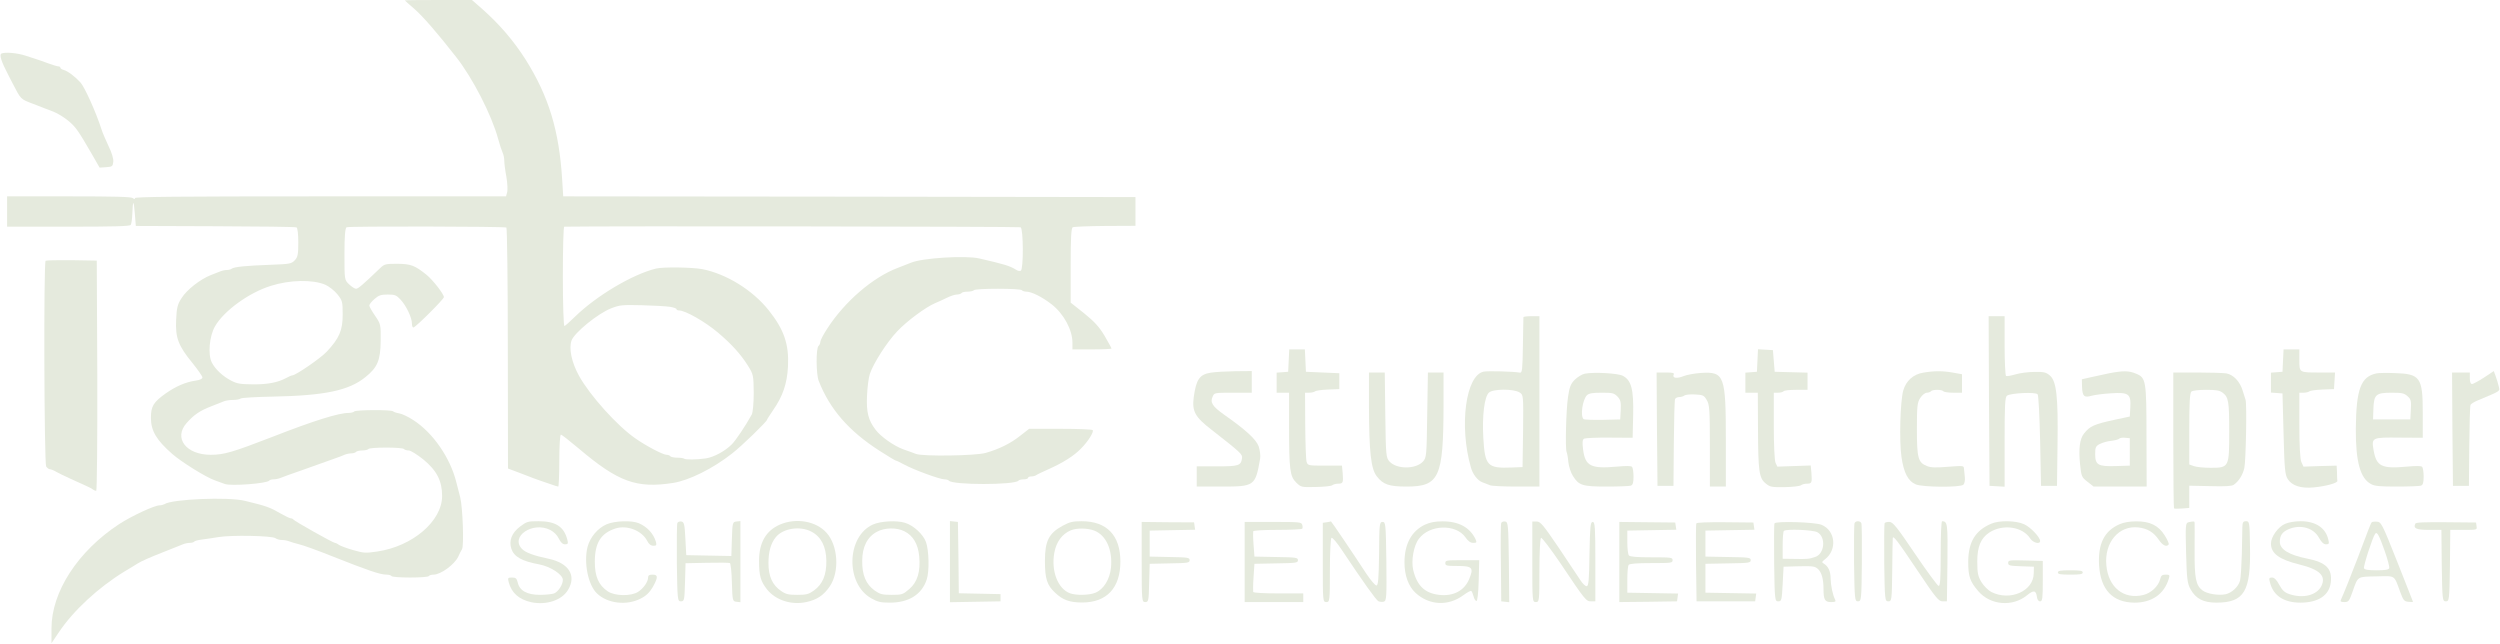 <svg width="396" height="102" viewBox="0 0 396 102" fill="none" xmlns="http://www.w3.org/2000/svg">
<path d="M64.125 0.069C64.125 0.091 64.828 0.709 65.672 1.441C66.994 2.607 69.216 5.146 72.253 9.034C74.869 12.35 77.878 18.227 78.891 21.955C79.144 22.893 79.481 23.899 79.622 24.196C79.763 24.494 79.875 25.043 79.875 25.431C79.875 25.843 80.016 26.986 80.213 28.016C80.381 29.022 80.438 30.143 80.325 30.486L80.156 31.103H50.766C28.097 31.103 21.375 31.172 21.375 31.378C21.375 31.583 21.291 31.583 21.038 31.378C20.784 31.172 18.141 31.103 10.912 31.103H1.125V33.505V35.906H10.8C18.028 35.906 20.559 35.837 20.7 35.631C20.812 35.471 20.925 34.739 20.953 33.985C21.038 31.652 21.178 31.561 21.347 33.733L21.516 35.791L34.087 35.837C41.006 35.86 46.8 35.929 46.969 36.02C47.138 36.089 47.25 37.118 47.25 38.399C47.25 40.297 47.166 40.731 46.688 41.234C46.153 41.783 45.928 41.829 42.806 41.944C39.009 42.081 37.097 42.264 36.703 42.561C36.562 42.675 36.225 42.767 35.944 42.767C35.663 42.767 35.212 42.858 34.931 42.973C34.678 43.087 33.975 43.361 33.356 43.59C31.697 44.253 29.587 45.9 28.772 47.204C28.125 48.187 27.984 48.736 27.9 50.657C27.759 53.493 28.238 54.773 30.516 57.541C31.359 58.593 32.062 59.599 32.062 59.782C32.062 60.011 31.669 60.194 31.022 60.285C29.391 60.514 27.844 61.2 26.212 62.343C24.3 63.716 23.906 64.356 23.906 66.186C23.906 68.244 24.778 69.708 27.281 71.903C28.744 73.184 32.597 75.585 34.031 76.088C34.566 76.271 35.269 76.523 35.606 76.66C36.562 77.026 42.272 76.591 42.638 76.134C42.722 76.02 43.031 75.928 43.341 75.928C43.622 75.928 44.1 75.837 44.381 75.722C44.888 75.517 46.153 75.059 47.812 74.487C48.853 74.121 50.794 73.435 52.875 72.681C53.578 72.452 54.366 72.132 54.619 72.017C54.9 71.903 55.378 71.812 55.659 71.812C55.969 71.812 56.306 71.697 56.391 71.583C56.475 71.469 56.925 71.354 57.375 71.354C57.825 71.354 58.275 71.24 58.359 71.126C58.444 70.988 59.709 70.897 61.172 70.897C62.634 70.897 63.9 70.988 63.984 71.126C64.069 71.24 64.406 71.354 64.744 71.354C65.053 71.354 66.037 71.972 67.05 72.772C69.188 74.533 70.031 76.18 70.031 78.558C70.031 82.538 65.362 86.54 59.737 87.363C57.881 87.638 57.628 87.615 55.941 87.135C54.956 86.86 53.944 86.471 53.691 86.311C53.466 86.128 53.156 85.991 53.044 85.991C52.763 85.991 46.575 82.515 46.462 82.286C46.406 82.195 46.237 82.103 46.069 82.103C45.9 82.103 45.197 81.76 44.466 81.348C42.778 80.365 42.216 80.159 38.812 79.336C36.197 78.673 27.141 79.061 26.044 79.862C25.875 79.953 25.538 80.045 25.284 80.045C24.469 80.045 20.841 81.737 18.872 83.018C12.319 87.317 8.156 93.767 8.156 99.53V101.886L9.309 100.17C11.616 96.717 15.581 93.058 19.688 90.542C20.7 89.948 21.656 89.353 21.797 89.261C22.444 88.85 23.878 88.232 26.156 87.34C27.478 86.814 28.772 86.311 29.025 86.197C29.306 86.082 29.784 85.991 30.066 85.991C30.375 85.991 30.684 85.9 30.769 85.785C30.853 85.671 31.416 85.534 31.978 85.465C32.569 85.396 33.75 85.213 34.594 85.076C36.591 84.733 43.144 84.847 43.65 85.259C43.819 85.396 44.269 85.534 44.634 85.534C45 85.534 45.506 85.625 45.788 85.74C46.041 85.854 46.772 86.06 47.391 86.22C48.009 86.357 50.288 87.18 52.453 88.049C58.303 90.359 60.188 91.022 61.228 91.022C61.566 91.022 61.931 91.114 62.016 91.251C62.1 91.388 63.422 91.48 64.969 91.48C66.516 91.48 67.838 91.388 67.922 91.251C68.006 91.114 68.372 91.022 68.681 91.022C69.806 91.022 72 89.421 72.591 88.164C72.759 87.775 73.013 87.272 73.181 86.997C73.519 86.426 73.294 80.411 72.9 78.787C72.731 78.147 72.45 77.072 72.281 76.386C71.325 72.521 68.569 68.518 65.447 66.529C64.688 66.026 63.675 65.545 63.225 65.477C62.775 65.408 62.353 65.248 62.269 65.156C62.072 64.882 56.334 64.905 56.109 65.179C56.025 65.294 55.603 65.408 55.209 65.408C53.663 65.408 49.753 66.62 43.312 69.136C36.872 71.629 35.494 72.04 33.384 72.04C29.475 72.04 27.45 69.387 29.559 67.009C30.741 65.683 31.641 65.065 33.469 64.356C34.312 64.036 35.241 63.67 35.494 63.556C35.775 63.441 36.422 63.35 36.928 63.35C37.434 63.35 37.969 63.258 38.138 63.121C38.278 63.007 40.556 62.87 43.172 62.824C51.441 62.664 55.266 61.863 57.881 59.736C59.794 58.204 60.272 57.083 60.3 53.973C60.328 51.412 60.3 51.32 59.428 50.039C58.922 49.308 58.5 48.576 58.5 48.393C58.5 48.21 58.866 47.752 59.316 47.364C59.991 46.769 60.356 46.655 61.425 46.655C62.55 46.655 62.775 46.746 63.422 47.432C64.35 48.416 65.25 50.314 65.25 51.252C65.25 51.64 65.362 51.915 65.503 51.869C65.953 51.732 70.312 47.386 70.312 47.066C70.312 46.586 68.569 44.345 67.556 43.522C65.7 42.035 65.081 41.806 62.944 41.783C61.059 41.783 60.891 41.829 60.216 42.469C57.403 45.168 56.728 45.74 56.391 45.74C56.194 45.74 55.688 45.42 55.294 45.031C54.562 44.345 54.562 44.299 54.562 40.251C54.562 37.415 54.675 36.112 54.9 35.997C55.237 35.814 79.847 35.86 80.213 36.043C80.325 36.112 80.438 44.734 80.438 55.185L80.466 74.213L82.772 75.082C84.037 75.585 85.331 76.066 85.641 76.157C85.95 76.248 86.653 76.5 87.244 76.706C87.806 76.912 88.341 77.072 88.425 77.072C88.509 77.072 88.594 75.219 88.594 72.955C88.594 70.691 88.706 68.839 88.847 68.839C88.959 68.839 90.253 69.845 91.716 71.08C97.931 76.34 100.828 77.392 106.594 76.5C109.125 76.111 112.95 74.213 115.959 71.835C117.478 70.668 121.5 66.757 121.5 66.483C121.5 66.414 121.922 65.774 122.428 65.019C124.003 62.755 124.678 60.788 124.819 58.021C124.987 54.545 124.2 52.212 121.781 49.17C119.222 45.946 115.059 43.384 111.234 42.63C109.603 42.332 105.075 42.264 103.922 42.538C100.181 43.453 94.444 46.861 91.041 50.2C90.281 50.954 89.522 51.617 89.409 51.64C89.269 51.686 89.156 48.164 89.156 43.819C89.156 39.474 89.241 35.906 89.381 35.906C95.316 35.791 161.437 35.883 161.662 35.997C162.112 36.203 162.141 42.675 161.691 42.881C161.55 42.973 161.184 42.904 160.931 42.721C159.975 42.127 159.188 41.875 155.109 40.937C152.916 40.434 146.109 40.869 144.338 41.6C144.084 41.715 143.128 42.081 142.228 42.424C138.263 43.91 133.791 47.775 131.034 52.052C130.416 52.99 129.938 53.927 129.938 54.156C129.938 54.385 129.797 54.682 129.656 54.796C129.234 55.139 129.263 59.279 129.684 60.331C131.428 64.791 134.438 68.267 139.275 71.377C140.625 72.246 141.806 72.955 141.891 72.955C142.003 72.955 142.594 73.252 143.241 73.596C144.759 74.419 148.866 75.928 149.597 75.928C149.906 75.928 150.216 76.02 150.3 76.134C150.863 76.843 160.762 76.843 161.325 76.134C161.409 76.02 161.775 75.928 162.169 75.928C162.534 75.928 162.844 75.814 162.844 75.7C162.844 75.562 163.069 75.471 163.35 75.471C163.631 75.471 163.969 75.379 164.137 75.265C164.278 75.151 165.15 74.739 166.078 74.327C168.384 73.298 170.128 72.201 171.225 71.057C172.35 69.936 173.306 68.404 173.081 68.13C172.997 68.015 170.691 67.924 167.963 67.924H163.012L161.578 69.044C160.087 70.234 158.231 71.148 156.122 71.743C154.547 72.201 146.194 72.315 145.097 71.903C144.731 71.766 143.831 71.423 143.072 71.171C141.581 70.622 139.5 69.159 138.684 68.061C137.531 66.552 137.222 65.294 137.334 62.709C137.391 61.36 137.587 59.805 137.784 59.233C138.347 57.541 140.484 54.202 142.116 52.486C143.634 50.863 146.644 48.644 148.106 48.027C148.556 47.844 149.4 47.455 149.963 47.181C150.553 46.883 151.256 46.655 151.566 46.655C151.875 46.655 152.212 46.54 152.297 46.426C152.381 46.289 152.831 46.197 153.281 46.197C153.731 46.197 154.181 46.083 154.266 45.969C154.378 45.831 155.953 45.74 158.062 45.74C160.172 45.74 161.747 45.831 161.859 45.969C161.944 46.083 162.281 46.197 162.562 46.197C163.406 46.197 165.094 47.044 166.584 48.21C168.497 49.696 169.875 52.258 169.875 54.27V55.345H172.969C174.684 55.345 176.062 55.277 176.062 55.208C176.062 55.117 175.556 54.225 174.966 53.196C174.122 51.778 173.362 50.954 171.731 49.628L169.594 47.935V42.035C169.594 37.667 169.678 36.112 169.931 35.997C170.128 35.906 172.434 35.814 175.078 35.791L179.859 35.769V33.505V31.218L134.55 31.149L89.213 31.103L89.044 28.404C88.566 20.697 86.934 15.3 83.278 9.468C81.338 6.426 79.144 3.865 76.331 1.372L74.756 0H69.441C66.516 0 64.125 0.023 64.125 0.069ZM51.525 45.1C52.087 45.351 52.959 46.014 53.438 46.609C54.225 47.592 54.281 47.775 54.281 49.834C54.281 52.327 53.747 53.584 51.75 55.711C50.794 56.74 46.828 59.462 46.294 59.462C46.181 59.462 45.731 59.645 45.337 59.873C44.016 60.583 42.413 60.903 40.05 60.88C38.081 60.857 37.575 60.788 36.647 60.308C35.297 59.622 34.087 58.478 33.553 57.426C32.906 56.169 33.159 53.241 34.059 51.686C35.466 49.239 39.431 46.357 42.891 45.282C45.9 44.322 49.528 44.253 51.525 45.1ZM106.116 48.599C106.678 48.69 107.156 48.85 107.156 48.965C107.156 49.079 107.325 49.17 107.55 49.17C108.534 49.17 111.656 50.931 113.737 52.692C115.847 54.476 117.309 56.077 118.463 57.907C119.334 59.302 119.362 59.439 119.391 62.229C119.391 63.853 119.25 65.34 119.081 65.66C118.069 67.489 116.578 69.708 115.931 70.371C114.863 71.446 113.119 72.406 111.797 72.612C110.391 72.818 108.619 72.841 108.366 72.658C108.281 72.566 107.775 72.498 107.269 72.498C106.762 72.498 106.256 72.383 106.172 72.269C106.087 72.132 105.806 72.04 105.581 72.04C105.019 72.04 102.319 70.622 100.631 69.433C97.763 67.444 93.459 62.664 91.716 59.531C90.534 57.381 90.084 55.208 90.534 53.927C91.013 52.669 94.697 49.673 96.778 48.85C98.184 48.301 98.522 48.279 101.672 48.347C103.528 48.393 105.525 48.507 106.116 48.599Z" fill="#E5EADD"/>
<path d="M0.225 8.485C-0.141 8.668 0.197 9.743 1.322 11.892C1.547 12.327 1.856 12.899 1.969 13.15C3.347 15.803 3.206 15.666 5.231 16.444C6.3 16.855 7.734 17.427 8.437 17.678C9.14 17.953 10.209 18.616 10.856 19.165C12.009 20.126 12.403 20.697 14.625 24.54L15.778 26.552L16.819 26.483C17.775 26.415 17.859 26.346 17.944 25.637C18 25.18 17.719 24.196 17.184 23.122C16.734 22.161 16.2 20.926 16.031 20.354C15.216 17.816 13.415 13.791 12.741 13.059C11.812 12.053 10.716 11.252 10.069 11.069C9.787 11.001 9.562 10.84 9.562 10.726C9.562 10.612 9.422 10.52 9.281 10.52C9.112 10.52 8.381 10.314 7.65 10.04C6.919 9.766 6.075 9.468 5.766 9.377C5.456 9.285 4.697 9.034 4.078 8.828C2.784 8.393 0.787 8.21 0.225 8.485Z" fill="#E5EADD"/>
<path d="M7.228 41.303C6.891 41.578 7.003 73.39 7.312 73.893C7.481 74.121 7.734 74.327 7.903 74.327C8.072 74.327 8.55 74.51 8.944 74.762C9.366 74.991 10.266 75.425 10.969 75.745C14.062 77.14 14.512 77.346 14.738 77.552C14.906 77.666 15.131 77.758 15.244 77.758C15.356 77.758 15.441 69.547 15.412 59.508L15.328 41.28L11.363 41.212C9.197 41.189 7.341 41.234 7.228 41.303Z" fill="#E5EADD"/>
<path d="M241.312 50.245C241.312 50.36 241.256 52.372 241.228 54.773C241.172 58.501 241.115 59.096 240.75 59.027C239.878 58.844 235.687 58.73 235.012 58.867C232.172 59.439 231.103 67.444 232.987 74.03C233.269 75.105 234.056 76.111 234.787 76.386C235.209 76.546 235.772 76.752 236.025 76.866C236.306 76.98 238.162 77.072 240.187 77.072H243.844V63.578V50.085H242.578C241.875 50.085 241.312 50.154 241.312 50.245ZM240.694 62.16C241.312 62.549 241.312 62.572 241.256 68.267L241.172 73.984L239.484 74.053C235.603 74.213 235.209 73.801 234.956 69.342C234.759 65.865 235.125 62.824 235.856 62.183C236.503 61.589 239.737 61.566 240.694 62.16Z" fill="#E5EADD"/>
<path d="M315.056 63.51L315.141 76.957L316.35 77.026L317.531 77.095V70.028C317.531 64.15 317.587 62.892 317.925 62.664C318.572 62.252 322.453 62.069 322.762 62.458C322.903 62.641 323.072 65.957 323.156 69.868L323.297 76.957H324.562H325.828L325.912 70.439C326.025 62.778 325.744 60.331 324.675 59.462C324.084 58.959 323.747 58.89 322.228 58.913C321.272 58.913 319.922 59.096 319.247 59.302C318.544 59.508 317.897 59.622 317.756 59.553C317.644 59.485 317.531 57.335 317.531 54.751V50.085H316.266H315L315.056 63.51Z" fill="#E5EADD"/>
<path d="M204.131 57.106L204.047 58.89L203.147 58.959L202.219 59.027V60.628V62.206H203.203H204.188V67.558C204.188 74.419 204.328 75.448 205.313 76.431C206.1 77.186 206.128 77.186 208.406 77.14C209.672 77.118 210.853 77.003 211.022 76.866C211.191 76.729 211.613 76.614 211.95 76.614C212.738 76.614 212.794 76.477 212.681 74.968L212.569 73.756H209.869C207.225 73.756 207.169 73.733 206.972 73.184C206.859 72.864 206.775 70.279 206.747 67.398L206.719 62.206H207.366C207.731 62.206 208.125 62.115 208.294 62.001C208.434 61.863 209.363 61.749 210.347 61.703L212.147 61.635V60.377V59.119L209.503 59.005L206.859 58.89L206.775 57.106L206.691 55.345H205.453H204.216L204.131 57.106Z" fill="#E5EADD"/>
<path d="M278.381 57.106L278.297 58.89L277.397 58.959L276.469 59.027V60.628V62.206H277.453H278.438L278.466 67.855C278.494 74.67 278.634 75.722 279.675 76.569C280.378 77.14 280.575 77.186 282.684 77.163C283.95 77.14 285.103 77.003 285.272 76.866C285.441 76.729 285.863 76.614 286.2 76.614C286.988 76.614 287.044 76.477 286.931 74.945L286.819 73.733L284.175 73.824L281.531 73.916L281.25 73.321C281.081 72.955 280.969 70.462 280.969 67.444V62.206H281.644C282.038 62.206 282.431 62.092 282.516 61.977C282.6 61.84 283.5 61.749 284.513 61.749H286.313V60.377V59.027L283.725 58.959L281.109 58.89L280.969 57.175L280.828 55.46L279.647 55.391L278.466 55.322L278.381 57.106Z" fill="#E5EADD"/>
<path d="M361.631 57.106L361.547 58.89L360.647 58.959L359.719 59.027V60.605V62.183L360.647 62.252L361.547 62.321L361.716 68.724C361.856 74.259 361.941 75.242 362.391 75.905C363.066 76.935 364.444 77.392 366.469 77.209C368.381 77.026 370.266 76.523 370.238 76.18C370.209 76.043 370.181 75.448 370.181 74.831L370.125 73.756L367.481 73.824L364.866 73.916L364.528 73.161C364.331 72.704 364.219 70.531 364.219 67.329V62.206H364.866C365.231 62.206 365.625 62.115 365.794 62.001C365.934 61.863 366.863 61.749 367.875 61.703L369.703 61.635L369.788 60.308L369.872 59.005H367.481C364.162 59.005 364.219 59.05 364.219 57.038V55.345H362.953H361.716L361.631 57.106Z" fill="#E5EADD"/>
<path d="M191.812 59.027C190.012 59.302 189.478 60.079 189.084 62.938C188.803 65.156 189.281 66.048 191.925 68.084C196.622 71.766 196.819 71.949 196.734 72.589C196.566 73.756 196.228 73.87 192.769 73.87H189.562V75.471V77.072H193.444C198.731 77.072 198.844 77.003 199.603 72.658C199.687 72.2 199.575 71.308 199.378 70.714C198.956 69.57 197.353 68.107 193.866 65.66C192.037 64.356 191.644 63.739 192.094 62.801C192.347 62.206 192.403 62.206 195.328 62.206H198.281V60.491V58.776L195.694 58.799C194.259 58.822 192.516 58.913 191.812 59.027Z" fill="#E5EADD"/>
<path d="M304.65 59.027C303.075 59.279 301.922 60.308 301.472 61.863C300.994 63.624 300.825 69.822 301.191 72.361C301.556 74.899 302.231 76.203 303.469 76.729C304.538 77.186 310.556 77.232 311.006 76.774C311.175 76.614 311.287 76.065 311.231 75.585C311.175 75.082 311.119 74.465 311.091 74.213C311.062 73.756 310.978 73.756 308.559 73.939C306.619 74.099 305.859 74.076 305.241 73.824C303.834 73.275 303.638 72.589 303.638 68.015C303.638 64.333 303.694 63.761 304.172 63.029C304.481 62.572 304.931 62.206 305.213 62.206C305.466 62.206 305.775 62.092 305.859 61.977C305.944 61.84 306.394 61.749 306.844 61.749C307.294 61.749 307.744 61.84 307.828 61.977C307.913 62.092 308.616 62.206 309.403 62.206H310.781V60.743V59.279L309.375 59.027C307.744 58.73 306.394 58.73 304.65 59.027Z" fill="#E5EADD"/>
<path d="M334.125 59.119C333.281 59.302 331.959 59.576 331.172 59.759L329.766 60.079L329.794 61.269C329.85 62.778 330.131 63.03 331.312 62.687C331.819 62.549 333.197 62.366 334.378 62.298C337.191 62.115 337.556 62.389 337.444 64.516L337.359 65.98L335.109 66.46C331.706 67.192 331.031 67.489 330.103 68.678C329.428 69.525 329.231 71.103 329.484 73.55C329.681 75.471 329.737 75.608 330.666 76.317L331.622 77.072H335.841H340.031L340.003 69.113C340.003 60.239 339.919 59.828 338.344 59.188C337.219 58.707 336.291 58.707 334.125 59.119ZM337.359 71.583V73.756L335.137 73.824C332.325 73.916 331.875 73.641 331.875 71.926C331.875 70.874 331.959 70.668 332.606 70.325C333.028 70.119 333.844 69.868 334.462 69.822C335.053 69.753 335.616 69.593 335.7 69.479C335.784 69.365 336.206 69.296 336.6 69.342L337.359 69.41V71.583Z" fill="#E5EADD"/>
<path d="M393.469 59.805C392.625 60.354 391.753 60.811 391.584 60.834C391.359 60.834 391.219 60.514 391.219 59.919V59.005H389.813H388.406L388.462 67.969L388.547 76.957H389.813H391.078L391.134 70.691C391.162 67.238 391.247 64.287 391.331 64.127C391.416 63.967 391.95 63.624 392.541 63.395C396.197 61.863 396 62 395.803 61.223C395.719 60.811 395.494 60.102 395.325 59.622L395.016 58.776L393.469 59.805Z" fill="#E5EADD"/>
<path d="M216.844 64.425C216.872 71.674 217.153 74.236 218.081 75.448C219.094 76.752 220.022 77.072 222.806 77.072C227.981 77.072 228.628 75.631 228.656 64.31V59.005H227.419H226.181L226.069 65.728C225.984 72.155 225.956 72.498 225.394 73.115C224.241 74.35 221.259 74.35 220.106 73.115C219.544 72.498 219.516 72.155 219.431 65.728L219.347 59.005H218.081H216.844V64.425Z" fill="#E5EADD"/>
<path d="M251.044 59.188C250.594 59.279 249.891 59.714 249.441 60.148C248.794 60.811 248.597 61.314 248.372 62.892C248.062 64.996 247.922 71.034 248.147 71.583C248.231 71.766 248.372 72.498 248.428 73.207C248.512 73.916 248.822 74.899 249.159 75.402C250.087 76.889 250.65 77.072 254.503 77.072C256.359 77.072 258.047 77.003 258.3 76.934C258.637 76.82 258.75 76.477 258.75 75.494C258.75 74.785 258.637 74.099 258.525 73.961C258.384 73.778 257.653 73.778 256.078 73.916C252 74.282 251.1 73.824 250.762 71.217C250.622 70.074 250.65 69.639 250.931 69.479C251.128 69.388 252.956 69.296 254.953 69.319L258.609 69.342L258.694 65.728C258.778 61.68 258.412 60.239 257.062 59.531C256.303 59.119 252.534 58.913 251.044 59.188ZM256.219 62.824C256.697 63.327 256.781 63.693 256.725 64.928L256.641 66.437L253.856 66.506C252.309 66.529 250.959 66.483 250.847 66.391C250.284 65.934 250.678 63.281 251.381 62.595C251.719 62.298 252.253 62.206 253.716 62.206C255.431 62.206 255.656 62.252 256.219 62.824Z" fill="#E5EADD"/>
<path d="M262.463 67.969L262.547 76.957H263.812H265.078L265.134 70.257C265.162 66.552 265.247 63.395 265.331 63.213C265.416 63.03 265.725 62.892 266.006 62.892C266.287 62.892 266.653 62.778 266.822 62.641C266.962 62.526 267.722 62.435 268.481 62.481C269.747 62.549 269.916 62.618 270.337 63.35C270.787 64.059 270.844 64.928 270.844 70.6V77.072H272.109H273.375V69.799C273.375 59.462 273.15 58.844 269.437 59.073C268.425 59.142 267.187 59.37 266.681 59.576C265.641 60.011 264.853 59.896 265.106 59.348C265.247 59.073 265.022 59.005 263.841 59.005H262.406L262.463 67.969Z" fill="#E5EADD"/>
<path d="M344.25 69.708C344.25 75.608 344.306 80.479 344.363 80.525C344.447 80.594 345.009 80.594 345.628 80.548L346.781 80.457V78.696V76.935L350.1 77.003C352.491 77.072 353.503 77.003 353.813 76.797C354.6 76.271 355.247 75.242 355.5 74.144C355.753 73.092 355.922 63.99 355.697 63.327C355.641 63.167 355.444 62.504 355.247 61.909C354.825 60.445 353.756 59.325 352.631 59.142C352.153 59.073 350.072 59.005 348.019 59.005H344.25V69.708ZM352.069 62.206C352.997 62.915 353.109 63.556 353.109 68.381C353.109 74.03 353.081 74.099 350.156 74.099C349.088 74.099 347.878 73.984 347.484 73.824L346.781 73.573V67.924C346.781 63.853 346.866 62.229 347.119 62.023C347.316 61.863 348.272 61.749 349.453 61.749C351.084 61.749 351.563 61.84 352.069 62.206Z" fill="#E5EADD"/>
<path d="M376.453 59.142C373.95 59.645 373.219 61.635 373.162 67.924C373.134 73.138 373.866 75.791 375.581 76.683C376.144 77.003 377.016 77.072 379.659 77.072C381.516 77.072 383.203 77.003 383.456 76.935C383.794 76.82 383.906 76.477 383.906 75.494C383.906 74.785 383.794 74.099 383.681 73.962C383.54 73.779 382.809 73.779 381.234 73.916C377.241 74.282 376.425 73.87 375.975 71.309C375.637 69.296 375.694 69.273 380.081 69.319L383.766 69.342V65.385C383.766 59.759 383.372 59.21 379.266 59.096C378.028 59.05 376.762 59.073 376.453 59.142ZM381.347 62.755C381.881 63.213 381.966 63.487 381.881 64.859L381.797 66.437H378.844H375.891L375.947 64.745C376.031 62.481 376.341 62.206 378.844 62.206C380.447 62.206 380.812 62.275 381.347 62.755Z" fill="#E5EADD"/>
<path d="M82.378 83.407C81.056 84.413 80.578 85.648 81 86.929C81.422 88.187 82.659 88.895 85.415 89.399C87.216 89.742 89.156 91.022 89.156 91.846C89.156 92.6 88.453 93.698 87.778 93.996C87.469 94.11 86.456 94.224 85.528 94.224C83.503 94.224 82.294 93.561 82.012 92.28C81.844 91.617 81.703 91.48 81.112 91.48C80.437 91.48 80.409 91.548 80.578 92.212C81.028 93.927 82.209 94.956 84.15 95.391C86.54 95.894 89.016 95.07 89.972 93.447C91.35 91.183 90.112 89.193 86.906 88.507C84.572 88.026 83.222 87.523 82.687 86.952C80.775 84.985 84.375 82.561 87.131 83.933C87.722 84.23 88.256 84.756 88.509 85.305C88.819 85.922 89.128 86.22 89.494 86.22C89.972 86.22 90.028 86.105 89.859 85.465C89.325 83.407 88.003 82.561 85.303 82.561C83.615 82.561 83.447 82.606 82.378 83.407Z" fill="#E5EADD"/>
<path d="M96.103 83.041C94.669 83.658 93.487 85.076 93.066 86.631C92.447 89.124 93.15 92.646 94.556 93.996C96.216 95.596 99.253 95.962 101.475 94.819C102.347 94.384 102.881 93.858 103.387 93.012C104.259 91.457 104.259 91.022 103.359 91.022C102.825 91.022 102.656 91.137 102.656 91.48C102.656 92.166 101.925 93.195 101.081 93.744C99.956 94.476 97.369 94.43 96.244 93.653C94.809 92.669 94.219 91.32 94.219 88.987C94.219 85.991 95.175 84.459 97.509 83.704C99.337 83.132 101.672 84.047 102.515 85.671C102.769 86.197 103.106 86.448 103.5 86.448C103.978 86.448 104.034 86.357 103.894 85.808C103.5 84.504 102.515 83.453 101.194 82.881C100.069 82.4 97.397 82.492 96.103 83.041Z" fill="#E5EADD"/>
<path d="M107.297 82.835C107.212 82.995 107.184 85.854 107.212 89.193C107.297 95.07 107.325 95.253 107.859 95.253C108.394 95.253 108.422 95.07 108.506 92.234L108.591 89.216L111.966 89.147C113.85 89.101 115.481 89.124 115.622 89.193C115.734 89.261 115.903 90.656 115.931 92.28C116.016 95.162 116.044 95.253 116.662 95.322L117.281 95.391V88.964V82.538L116.662 82.606C116.044 82.675 116.016 82.766 115.931 85.374L115.847 88.072L112.275 88.004L108.703 87.935L108.562 85.305C108.45 83.041 108.366 82.675 107.916 82.606C107.662 82.561 107.381 82.675 107.297 82.835Z" fill="#E5EADD"/>
<path d="M123.553 83.087C121.331 84.047 120.234 85.945 120.234 88.85C120.234 91.228 120.488 92.097 121.528 93.401C122.906 95.093 125.381 95.871 127.716 95.368C129.431 95.002 130.5 94.27 131.456 92.852C133.003 90.542 132.75 86.403 130.922 84.39C129.262 82.538 126.112 81.989 123.553 83.087ZM128.559 84.23C130.078 85.031 130.866 86.609 130.894 88.827C130.922 91.091 130.303 92.532 128.925 93.538C128.081 94.133 127.744 94.224 126.281 94.224C124.903 94.224 124.481 94.133 123.722 93.607C122.344 92.669 121.725 91.297 121.725 89.193C121.725 87.386 122.091 86.083 122.878 85.099C124.003 83.681 126.759 83.247 128.559 84.23Z" fill="#E5EADD"/>
<path d="M138.263 83.087C134.072 84.985 133.903 92.463 138.009 94.773C139.022 95.345 139.5 95.459 140.963 95.459C143.944 95.459 145.997 94.178 146.784 91.823C147.234 90.496 147.15 87.18 146.672 85.854C146.222 84.619 144.703 83.224 143.353 82.812C142.031 82.4 139.5 82.538 138.263 83.087ZM143.269 84.161C144.619 84.825 145.434 86.197 145.603 88.118C145.828 90.542 145.322 92.212 144.028 93.309C143.016 94.178 142.875 94.224 141.244 94.224C139.725 94.224 139.416 94.133 138.544 93.538C137.166 92.532 136.547 91.091 136.575 88.827C136.575 86.631 137.391 85.031 138.909 84.23C140.119 83.567 142.031 83.521 143.269 84.161Z" fill="#E5EADD"/>
<path d="M150.469 88.964V95.391L154.491 95.322L158.484 95.253V94.681V94.11L155.194 94.041L151.875 93.973L151.819 88.324L151.734 82.675L151.116 82.606L150.469 82.538V88.964Z" fill="#E5EADD"/>
<path d="M168.3 83.292C166.134 84.482 165.516 85.694 165.516 88.85C165.516 91.686 165.853 92.715 167.147 93.904C168.356 95.047 169.453 95.436 171.422 95.436C175.303 95.436 177.469 93.126 177.469 88.964C177.469 84.802 175.331 82.561 171.338 82.561C169.903 82.561 169.453 82.675 168.3 83.292ZM173.334 84.047C175.219 84.779 176.259 87.112 175.978 89.948C175.781 91.777 174.825 93.332 173.531 93.881C172.575 94.293 170.466 94.339 169.481 93.973C167.569 93.264 166.472 90.451 167.006 87.546C167.316 85.831 168.244 84.573 169.622 84.001C170.55 83.613 172.266 83.635 173.334 84.047Z" fill="#E5EADD"/>
<path d="M180.844 89.01C180.844 95.185 180.872 95.368 181.406 95.368C181.913 95.368 181.969 95.185 182.025 92.326L182.109 89.307L185.287 89.239C188.184 89.193 188.438 89.147 188.438 88.736C188.438 88.324 188.184 88.278 185.287 88.232L182.109 88.164V86.105V84.047L185.709 83.978L189.309 83.91L189.225 83.338L189.141 82.743L184.978 82.721L180.844 82.675V89.01Z" fill="#E5EADD"/>
<path d="M197.156 89.01V95.368H201.797H206.438V94.682V93.996H202.528C200.222 93.996 198.562 93.904 198.506 93.767C198.478 93.653 198.478 92.6 198.562 91.434L198.703 89.307L202.162 89.239C205.341 89.193 205.594 89.147 205.594 88.736C205.594 88.324 205.341 88.278 202.162 88.232L198.703 88.164L198.562 86.266C198.478 85.236 198.478 84.276 198.506 84.162C198.562 84.024 200.166 83.933 202.359 83.933C204.441 83.933 206.184 83.841 206.269 83.75C206.353 83.635 206.353 83.361 206.269 83.109C206.128 82.698 205.819 82.675 201.628 82.675H197.156V89.01Z" fill="#E5EADD"/>
<path d="M210.178 82.721L209.531 82.812V89.101C209.531 95.208 209.531 95.368 210.094 95.368C210.628 95.368 210.656 95.208 210.656 90.359C210.656 87.478 210.769 85.282 210.909 85.191C211.078 85.122 211.781 85.968 212.512 87.066C215.944 92.212 217.969 95.048 218.334 95.231C218.559 95.345 218.953 95.368 219.206 95.299C219.628 95.162 219.656 94.544 219.6 88.918C219.516 83.018 219.487 82.675 219.009 82.675C218.503 82.675 218.475 82.995 218.447 87.706C218.391 91.686 218.306 92.738 218.025 92.738C217.828 92.738 217.125 91.914 216.45 90.908C214.312 87.638 210.881 82.561 210.825 82.584C210.825 82.606 210.516 82.675 210.178 82.721Z" fill="#E5EADD"/>
<path d="M225.703 83.109C223.594 84.116 222.469 86.174 222.469 89.079C222.469 91.137 223.088 92.852 224.213 93.904C226.378 95.894 229.387 96.054 231.778 94.293C232.397 93.835 232.959 93.538 233.044 93.607C233.156 93.675 233.297 94.064 233.409 94.453C233.494 94.842 233.719 95.185 233.859 95.208C234.028 95.231 234.169 94.018 234.225 91.983L234.309 88.735H231.609C229.134 88.735 228.938 88.758 228.938 89.193C228.938 89.605 229.134 89.65 230.878 89.65C233.213 89.65 233.466 89.925 232.734 91.686C231.975 93.561 230.203 94.499 227.925 94.224C225.675 93.95 224.438 92.76 223.847 90.268C223.509 88.804 223.931 86.403 224.747 85.351C226.406 83.087 230.597 82.949 232.116 85.099C232.537 85.717 232.931 85.991 233.353 85.991C233.916 85.991 233.944 85.922 233.719 85.396C232.819 83.521 231.019 82.561 228.459 82.583C227.306 82.583 226.519 82.743 225.703 83.109Z" fill="#E5EADD"/>
<path d="M237.797 82.835C237.713 82.995 237.684 85.854 237.741 89.193L237.797 95.253L238.444 95.322L239.063 95.391L239.006 89.033C238.922 83.178 238.894 82.675 238.416 82.606C238.163 82.561 237.881 82.652 237.797 82.835Z" fill="#E5EADD"/>
<path d="M242.719 88.987C242.719 95.208 242.719 95.368 243.281 95.368C243.816 95.368 243.844 95.208 243.844 90.359C243.844 87.501 243.956 85.282 244.097 85.191C244.238 85.122 245.587 86.906 247.106 89.124C251.1 95.093 251.241 95.253 252.028 95.253H252.703V88.964C252.703 83.521 252.647 82.675 252.281 82.675C251.916 82.675 251.859 83.43 251.775 87.752C251.719 91.914 251.634 92.852 251.325 92.852C251.1 92.852 250.65 92.418 250.312 91.869C249.975 91.343 248.428 89.033 246.909 86.769C244.434 83.132 244.013 82.606 243.394 82.606H242.719V88.987Z" fill="#E5EADD"/>
<path d="M256.5 89.033V95.368L261.084 95.322L265.641 95.253L265.725 94.636L265.809 94.018L261.788 93.95L257.766 93.881V91.823C257.766 90.679 257.85 89.627 257.991 89.467C258.187 89.284 259.256 89.193 261.591 89.193C264.741 89.193 264.938 89.17 264.938 88.736C264.938 88.301 264.741 88.278 261.591 88.278C259.256 88.278 258.188 88.187 258.019 87.981C257.878 87.844 257.766 86.883 257.766 85.877V84.047L261.647 83.978L265.528 83.91L265.444 83.338L265.359 82.766L260.916 82.721L256.5 82.675V89.033Z" fill="#E5EADD"/>
<path d="M268.706 82.904C268.622 83.041 268.622 85.854 268.65 89.193L268.734 95.253H273.375H278.016L278.1 94.636L278.185 94.018L274.163 93.95L270.141 93.881V91.594V89.307L273.741 89.239C277.06 89.193 277.313 89.147 277.313 88.735C277.313 88.324 277.06 88.278 273.741 88.232L270.141 88.164V86.105V84.047L274.022 83.978L277.903 83.91L277.819 83.338L277.735 82.766L273.263 82.721C270.45 82.698 268.763 82.766 268.706 82.904Z" fill="#E5EADD"/>
<path d="M281.081 82.904C280.997 83.041 280.997 85.854 281.025 89.193C281.109 95.07 281.138 95.253 281.672 95.253C282.206 95.253 282.234 95.07 282.375 92.509L282.516 89.765L284.963 89.696C287.128 89.65 287.466 89.696 287.944 90.108C288.534 90.634 288.844 91.686 288.844 93.309C288.844 95.002 289.069 95.368 290.025 95.368C290.728 95.368 290.841 95.299 290.672 94.956C290.306 94.247 289.997 92.761 289.969 91.64C289.969 90.496 289.603 89.719 288.9 89.284C288.534 89.079 288.563 88.987 289.069 88.598C291.038 87.112 290.756 84.047 288.535 83.132C287.55 82.698 281.25 82.515 281.081 82.904ZM287.859 84.299C289.266 85.053 289.041 87.752 287.494 88.232C286.538 88.552 286.313 88.575 284.147 88.53L282.375 88.507V86.38C282.375 85.191 282.459 84.162 282.572 84.093C282.966 83.75 287.156 83.933 287.859 84.299Z" fill="#E5EADD"/>
<path d="M293.766 82.858C293.681 83.018 293.653 85.854 293.681 89.193C293.766 95.002 293.794 95.253 294.3 95.253C294.834 95.253 294.863 95.002 294.919 89.193C294.947 85.877 294.919 83.018 294.834 82.858C294.638 82.469 293.934 82.469 293.766 82.858Z" fill="#E5EADD"/>
<path d="M298.519 82.881C298.462 83.018 298.434 85.854 298.462 89.193C298.547 95.07 298.575 95.253 299.109 95.253C299.644 95.253 299.672 95.093 299.728 90.451C299.756 87.798 299.784 85.488 299.812 85.305C299.812 84.665 300.487 85.534 303.75 90.405C306.619 94.704 307.097 95.253 307.687 95.253H308.391L308.475 89.101C308.531 82.972 308.503 82.583 307.631 82.561C307.491 82.561 307.406 84.893 307.406 87.729C307.406 91.754 307.322 92.875 307.069 92.806C306.872 92.738 305.184 90.451 303.328 87.706C300.487 83.498 299.841 82.698 299.306 82.675C298.941 82.652 298.575 82.743 298.519 82.881Z" fill="#E5EADD"/>
<path d="M315.422 82.949C312.891 84.024 311.794 85.831 311.766 88.964C311.766 91.32 312.047 92.12 313.369 93.653C315.281 95.871 318.797 96.168 321.075 94.293C322.144 93.424 322.509 93.492 322.65 94.567C322.706 95.002 322.903 95.253 323.156 95.253C323.522 95.253 323.578 94.75 323.578 92.052V88.85L320.85 88.781C318.263 88.713 318.094 88.735 318.094 89.17C318.094 89.582 318.319 89.627 320.147 89.696L322.172 89.765L322.144 90.817C322.116 93.63 318.403 95.276 315.422 93.767C314.944 93.515 314.241 92.829 313.875 92.234C313.312 91.297 313.2 90.794 313.2 88.941C313.2 86.586 313.763 85.259 315.084 84.367C317.25 82.949 320.4 83.407 321.609 85.328C322.059 85.991 323.156 86.266 323.156 85.694C323.156 85.099 321.637 83.498 320.625 83.041C319.331 82.446 316.688 82.4 315.422 82.949Z" fill="#E5EADD"/>
<path d="M335.784 83.018C333.309 84.07 332.297 86.151 332.494 89.559C332.747 93.424 334.631 95.413 338.062 95.459C340.847 95.482 342.816 94.11 343.547 91.64C343.716 91.091 343.659 91.022 343.041 91.022C342.478 91.022 342.309 91.16 342.169 91.754C341.887 92.852 340.734 93.95 339.497 94.247C336.403 95.002 333.956 93.035 333.647 89.536C333.309 85.922 335.616 83.201 338.709 83.544C340.144 83.704 341.128 84.299 341.944 85.488C342.562 86.403 343.181 86.7 343.519 86.243C343.603 86.151 343.322 85.488 342.9 84.825C341.916 83.246 340.566 82.56 338.344 82.583C337.387 82.583 336.403 82.743 335.784 83.018Z" fill="#E5EADD"/>
<path d="M346.669 82.721C346.191 82.835 346.162 83.087 346.275 87.546C346.387 91.686 346.472 92.418 346.978 93.332C347.822 94.842 349.003 95.459 351.112 95.459C355.5 95.436 356.54 93.675 356.4 86.609C356.344 82.743 356.315 82.561 355.781 82.561C355.303 82.561 355.219 82.721 355.19 83.521C355.19 84.07 355.134 85.991 355.106 87.821C355.05 89.65 354.937 91.503 354.825 91.96C354.572 92.944 353.503 93.927 352.519 94.133C351.365 94.361 349.594 94.064 348.862 93.515C347.822 92.715 347.597 91.594 347.625 87.18C347.625 84.962 347.653 82.995 347.625 82.835C347.625 82.561 347.541 82.538 346.669 82.721Z" fill="#E5EADD"/>
<path d="M361.969 82.972C360.844 83.453 359.719 85.031 359.719 86.105C359.719 87.66 361.012 88.621 364.162 89.399C367.453 90.199 368.494 91.228 367.706 92.829C366.975 94.293 364.809 94.842 362.644 94.11C361.884 93.858 361.519 93.515 361.041 92.646C360.619 91.846 360.253 91.48 359.887 91.48C359.437 91.48 359.381 91.594 359.55 92.212C360.056 94.316 361.716 95.459 364.387 95.459C367.228 95.459 368.972 94.293 369.197 92.234C369.45 90.085 368.466 89.079 365.456 88.484C362.587 87.912 361.125 87.02 361.125 85.831C361.125 84.802 361.519 84.253 362.531 83.818C364.416 83.018 366.497 83.613 367.341 85.213C367.734 85.9 368.072 86.22 368.437 86.22C368.916 86.22 368.972 86.105 368.803 85.465C368.381 83.613 366.806 82.561 364.416 82.561C363.544 82.561 362.559 82.721 361.969 82.972Z" fill="#E5EADD"/>
<path d="M375.666 82.743C375.581 82.835 375.356 83.407 375.103 84.047C374.878 84.665 374.147 86.586 373.5 88.278C372.403 91.16 371.194 94.156 370.8 95.002C370.659 95.276 370.8 95.368 371.362 95.368C372.009 95.368 372.122 95.208 372.656 93.698C373.528 91.228 373.331 91.365 376.425 91.297C379.519 91.228 379.181 91.022 380.194 93.767C380.672 95.07 380.813 95.253 381.459 95.322C381.881 95.368 382.219 95.368 382.219 95.322C382.219 95.276 381.066 92.418 379.716 88.964C377.325 82.949 377.184 82.675 376.481 82.629C376.087 82.606 375.722 82.652 375.666 82.743ZM377.719 87.226C378.197 88.575 378.534 89.856 378.45 90.016C378.337 90.245 377.775 90.336 376.453 90.336C375.131 90.336 374.569 90.245 374.456 90.016C374.316 89.742 375.834 85.053 376.228 84.55C376.509 84.161 376.847 84.756 377.719 87.226Z" fill="#E5EADD"/>
<path d="M382.584 82.949C382.219 83.704 382.753 83.933 384.75 83.933H386.719L386.775 89.582C386.859 95.07 386.887 95.253 387.422 95.253C387.956 95.253 387.984 95.07 388.069 89.582L388.125 83.933H390.262C392.372 83.933 392.372 83.933 392.288 83.361L392.203 82.766L387.45 82.721C383.878 82.698 382.669 82.743 382.584 82.949Z" fill="#E5EADD"/>
<path d="M325.969 90.679C325.969 90.954 326.363 91.022 327.938 91.022C329.512 91.022 329.906 90.954 329.906 90.679C329.906 90.405 329.512 90.336 327.938 90.336C326.363 90.336 325.969 90.405 325.969 90.679Z" fill="#E5EADD"/>
</svg>
